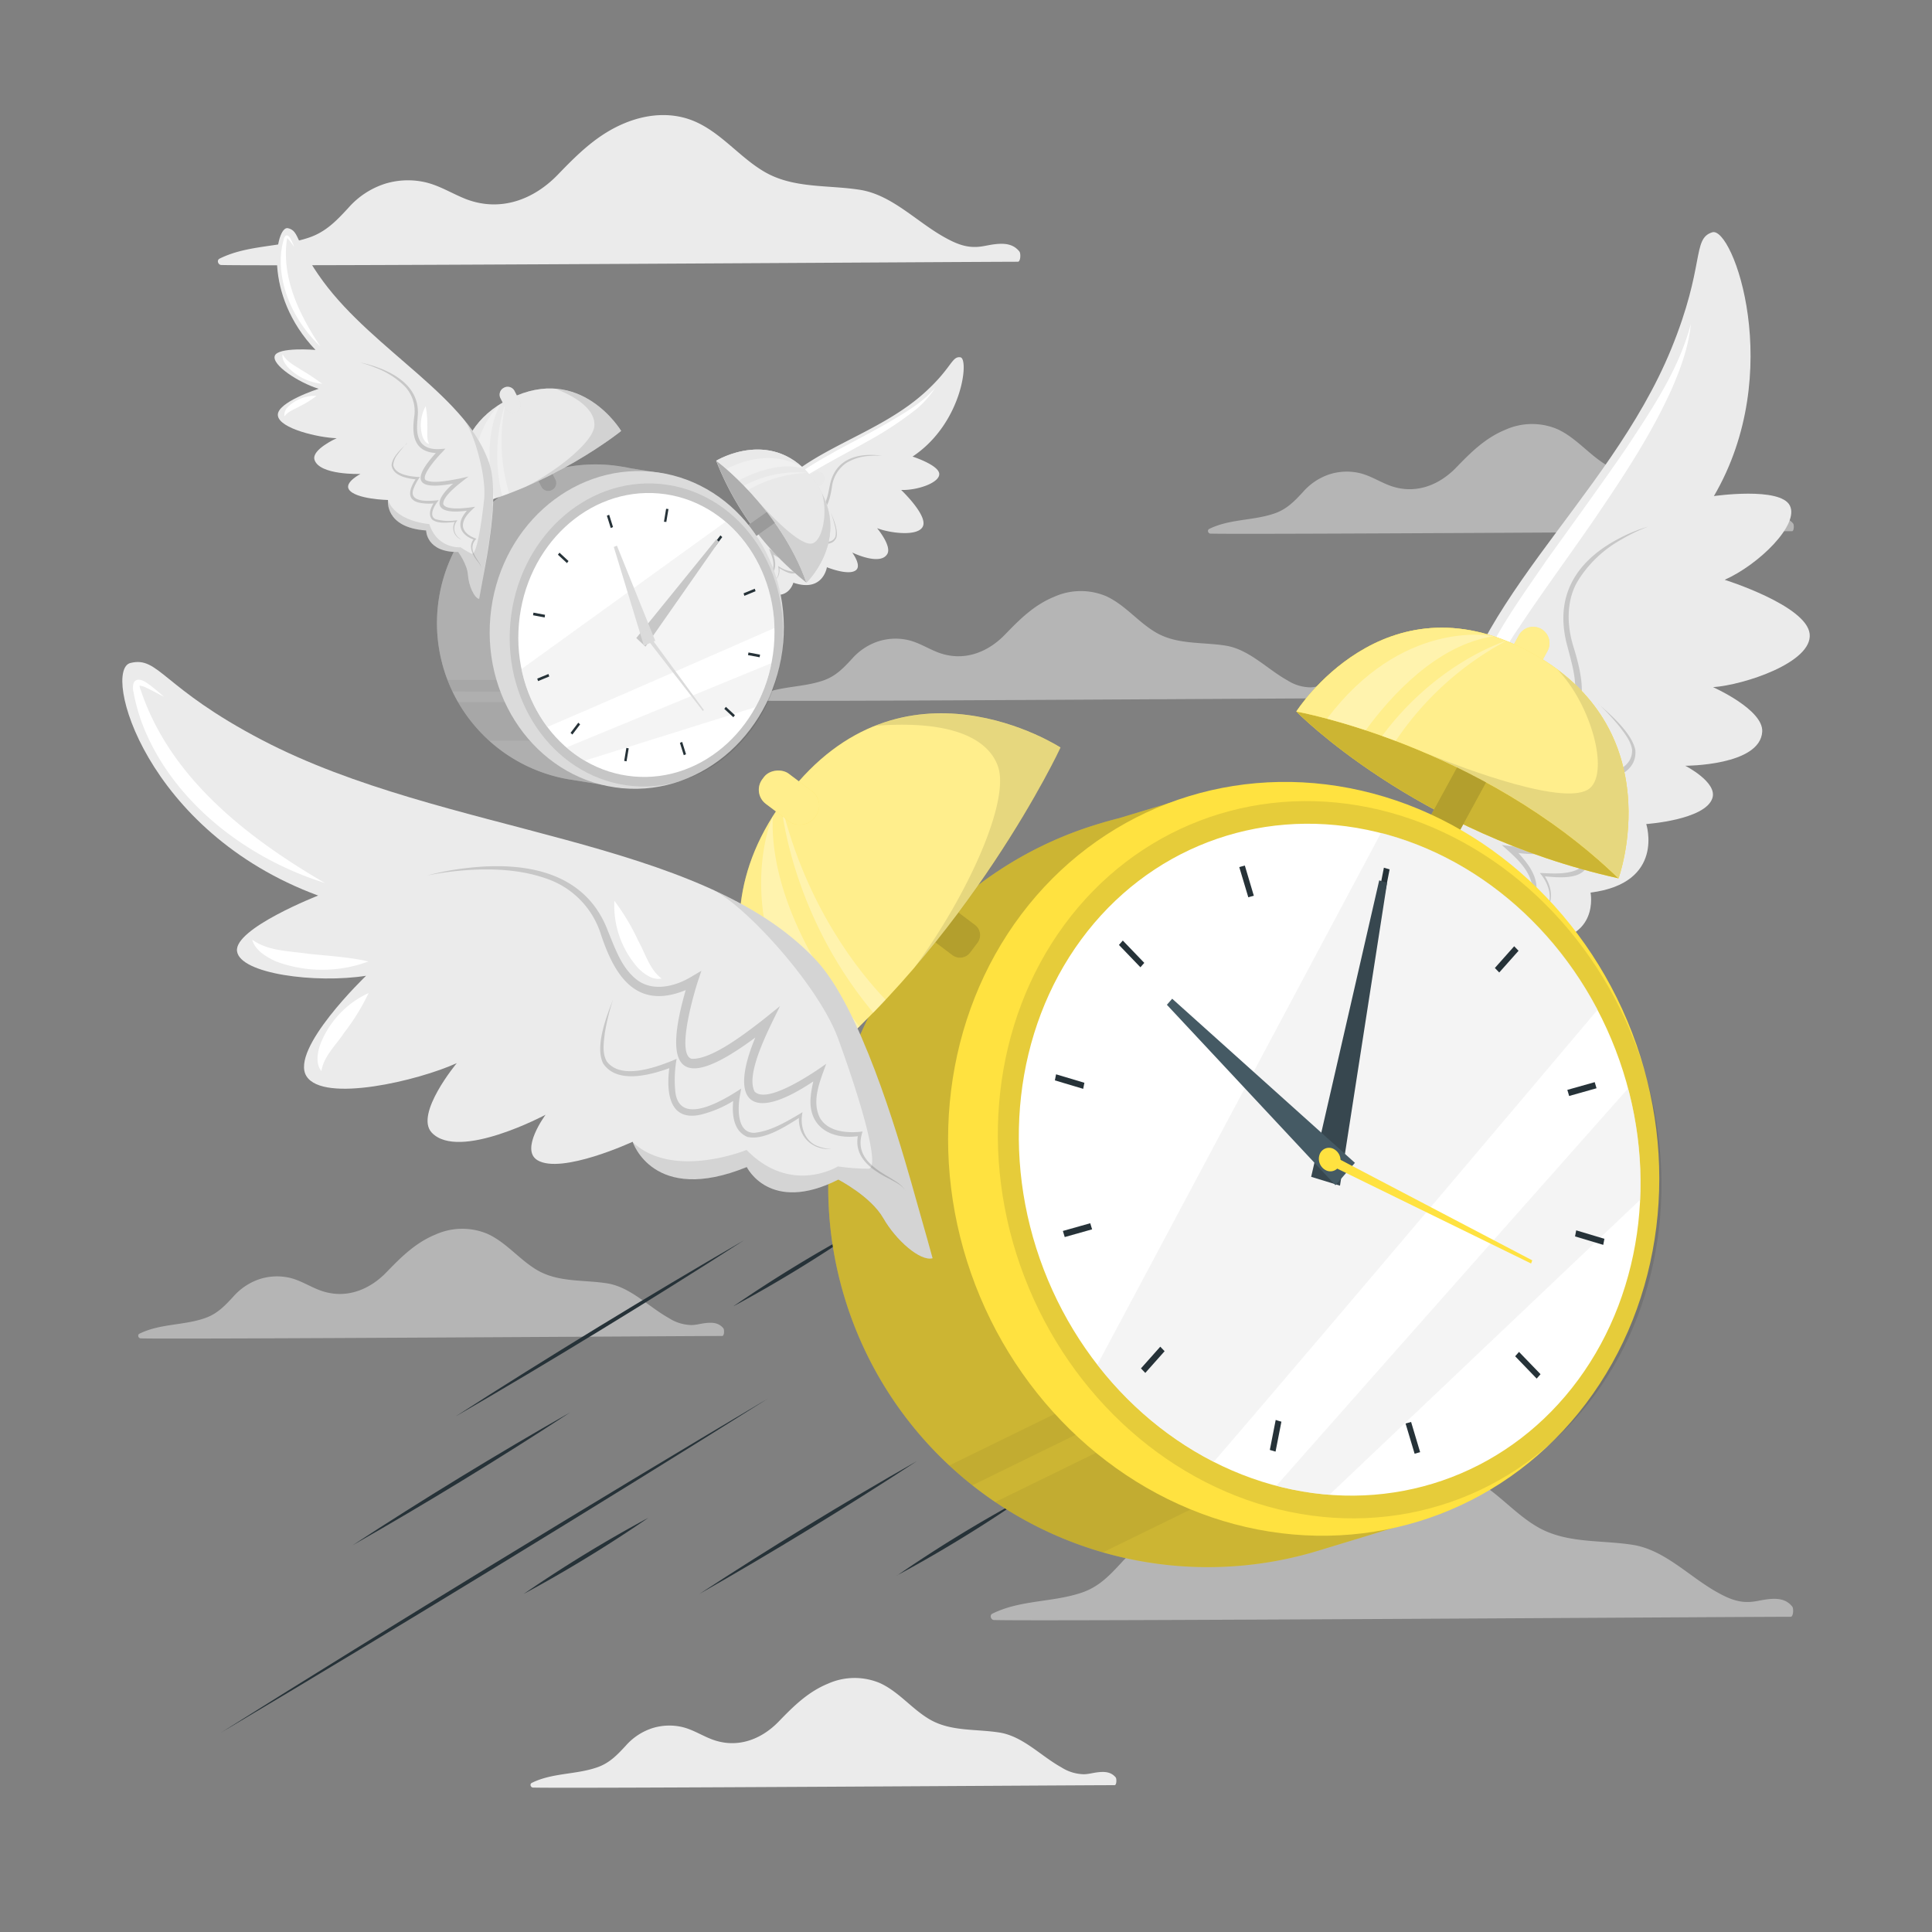 <svg xmlns="http://www.w3.org/2000/svg" viewBox="0 0 500 500"><rect x="0" y="0" width="500" height="500" fill="#808080" stroke="none"/><g id="freepik--background-complete--inject-24"><path d="M463.43,418.42c-10.92,0-194.6,1.21-206.15.84-.83,0-1.27-1.24-.45-1.65,7.28-3.6,15.54-2.88,23.1-5.43,4.45-1.5,7.18-4.41,10.27-7.74a21.19,21.19,0,0,1,9.56-6.24,20.16,20.16,0,0,1,10.4-.33c3.73.89,7,3,10.52,4.37,8.82,3.33,17.4.16,23.7-6.37,5.2-5.38,10.3-10.46,17.37-13.35,5.91-2.43,12.48-2.94,18.4-.26,6.74,3.05,11.36,9.19,17.69,12.88,7.5,4.39,16.47,3.35,24.76,4.67s14.64,8.31,21.91,12.32c2.48,1.38,5,2.53,7.92,2.46,1.63,0,3.22-.48,4.83-.68,2.5-.31,4.87-.24,6.56,1.85C464.23,416.26,464.14,418.42,463.43,418.42Z" style="fill:#ebebeb;opacity:0.5"></path><path d="M263.42,67.74c-10.91,0-194.59,1.21-206.14.84-.83,0-1.27-1.24-.45-1.65,7.28-3.6,15.53-2.88,23.1-5.43,4.45-1.5,7.18-4.41,10.26-7.74a21.25,21.25,0,0,1,9.56-6.24,20.2,20.2,0,0,1,10.41-.33c3.73.89,7,3,10.52,4.37,8.82,3.33,17.4.16,23.7-6.37,5.19-5.38,10.3-10.46,17.37-13.35,5.91-2.43,12.48-2.94,18.4-.26,6.73,3.05,11.36,9.19,17.68,12.88,7.51,4.39,16.48,3.35,24.76,4.67s14.65,8.31,21.92,12.32c2.48,1.38,5,2.53,7.92,2.46,1.62,0,3.22-.48,4.82-.68,2.51-.31,4.88-.24,6.56,1.85C264.22,65.58,264.14,67.74,263.42,67.74Z" style="fill:#ebebeb"></path><path d="M186.92,345.75c-8,0-142.08.89-150.51.62-.6,0-.93-.91-.32-1.21,5.31-2.63,11.34-2.1,16.86-4,3.25-1.1,5.24-3.22,7.49-5.66a15.59,15.59,0,0,1,7-4.55,14.74,14.74,0,0,1,7.6-.24c2.72.65,5.08,2.21,7.68,3.19,6.44,2.43,12.7.12,17.3-4.65,3.8-3.93,7.53-7.64,12.68-9.75a16.85,16.85,0,0,1,13.44-.19c4.92,2.23,8.29,6.71,12.91,9.41,5.48,3.2,12,2.44,18.08,3.41s10.69,6.06,16,9a11.19,11.19,0,0,0,5.78,1.79c1.19,0,2.35-.35,3.52-.49,1.83-.23,3.56-.18,4.79,1.35C187.5,344.18,187.44,345.75,186.92,345.75Z" style="fill:#ebebeb;opacity:0.5"></path><path d="M463.77,137.48c-8,0-142.08.89-150.5.62-.61,0-.93-.91-.33-1.21,5.31-2.63,11.34-2.1,16.86-4,3.25-1.1,5.24-3.22,7.5-5.66a15.51,15.51,0,0,1,7-4.55,14.74,14.74,0,0,1,7.6-.24c2.72.65,5.09,2.21,7.68,3.19,6.44,2.43,12.7.12,17.3-4.65,3.8-3.93,7.53-7.64,12.68-9.75a16.85,16.85,0,0,1,13.44-.19c4.92,2.23,8.29,6.71,12.91,9.41,5.48,3.2,12,2.44,18.08,3.41s10.69,6.06,16,9a11.19,11.19,0,0,0,5.78,1.79c1.19,0,2.35-.35,3.53-.49,1.82-.23,3.56-.18,4.78,1.35C464.35,135.91,464.29,137.48,463.77,137.48Z" style="fill:#ebebeb;opacity:0.5"></path><path d="M288.45,462c-8,0-142.08.89-150.5.62-.61,0-.93-.91-.33-1.21,5.31-2.63,11.34-2.1,16.86-4,3.25-1.1,5.24-3.22,7.5-5.66a15.51,15.51,0,0,1,7-4.55,14.74,14.74,0,0,1,7.6-.24c2.72.65,5.09,2.21,7.68,3.19,6.44,2.43,12.7.12,17.3-4.65,3.8-3.93,7.53-7.63,12.68-9.75a16.89,16.89,0,0,1,13.44-.19c4.92,2.23,8.29,6.71,12.91,9.41,5.48,3.2,12,2.44,18.08,3.41s10.69,6.06,16,9a11.19,11.19,0,0,0,5.78,1.79c1.19,0,2.35-.35,3.53-.49,1.82-.23,3.56-.18,4.79,1.35C289,460.38,289,462,288.45,462Z" style="fill:#ebebeb"></path><path d="M347,180.71c-8,0-142.07.89-150.5.62-.61,0-.93-.91-.33-1.21,5.31-2.63,11.34-2.1,16.86-4,3.25-1.1,5.24-3.22,7.5-5.66a15.54,15.54,0,0,1,7-4.55,14.7,14.7,0,0,1,7.59-.24c2.73.65,5.09,2.21,7.68,3.19,6.45,2.43,12.71.12,17.31-4.65,3.79-3.93,7.52-7.64,12.68-9.75a16.86,16.86,0,0,1,13.43-.19c4.92,2.23,8.3,6.71,12.92,9.41,5.47,3.2,12,2.44,18.07,3.41s10.7,6.06,16,9a11.2,11.2,0,0,0,5.79,1.79c1.18,0,2.35-.35,3.52-.49,1.82-.23,3.56-.18,4.79,1.35C347.6,179.14,347.53,180.71,347,180.71Z" style="fill:#ebebeb;opacity:0.5"></path><path d="M191.66,162.3s.29-2.62.93-8c.61-5,2.24-18.07,5.22-23.37,7.84-13.93,27.78-17.15,41.2-29.07,7.34-6.53,7.24-9.73,9.54-9.39s.52,17.11-12.38,25.69c0,0,6.91,2.23,6.91,4.54s-5.82,4.25-9.86,4.1c0,0,6.74,6.39,5.67,9.3s-8.75,1.85-11.9.59c0,0,3.84,4.58,2.65,6.66-1.83,3.21-9.09-.36-9.09-.36s2.37,3.17,1.09,4.46c-1.75,1.75-7.64-.65-7.64-.65s-1,6.63-8.68,4c0,0-1.32,5-7,2.42a12,12,0,0,0-3.14,4.45C194.37,160.06,192.66,162.49,191.66,162.3Z" style="fill:#ebebeb"></path><path d="M194.06,155.66a3.52,3.52,0,0,1,1.09-1.36c1.35-1.14,2.72-2.71,2-5l-.15.26c2.28.13,4.09-1.5,3.51-4.63a13.35,13.35,0,0,0-.67-2.33l-.37.46c6.58,4.54,7.77,1,4-6.26l-.49.65c6.74,5.25,9.64,4.81,5.88-5.7l-.49.62a5.25,5.25,0,0,0,1.65.61c3.61.71,4.71-3.22,5.28-6.92a8.8,8.8,0,0,1,3.61-6.17,12.92,12.92,0,0,1,6.16-1.91,19.25,19.25,0,0,1,3.22,0,15.93,15.93,0,0,0-3.23-.24c-4.51.06-9.18,1.8-10.35,8.09-.4,2-.71,4-1.86,5.35s-2.84,1.05-4.16.32l-.9-.5.41,1.12c.42,1.17,2.37,6.89,1.23,7.58-1.58.39-4.66-2-6.07-3.06l-1.38-1.1c.85,1.72,3.43,6.28,2.83,8.26-.8,1.32-4.13-.75-5.11-1.38L199,142c.64,1.59,1.53,3.52,1,5.32a3.07,3.07,0,0,1-3.21,1.92c.88,2.27-.38,3.71-1.7,5a3.61,3.61,0,0,0-1,1.45Z" style="fill:#c7c7c7"></path><path d="M215.07,132.84a29.3,29.3,0,0,1,1,3.23,6,6,0,0,1,.13,2.84c-.9,2-3.64,1.26-5.1.78l-.4-.15a15.92,15.92,0,0,1,.43,3.15c.12,3.8-3.73,1.57-5.19.65l.16.67c.31,1.23.63,3.74-.75,3.93a7.75,7.75,0,0,1-3.74-1.32l-.24-.14c.37,1.32.14,3-.92,3.64a2.85,2.85,0,0,1-1,.43c1.62-.16,2.56-1.81,2.2-3.83l-.17.18c1.18.7,3.15,2,4.43,1.36,1.21-.9.93-3,.62-4.44l-.33.36a7.59,7.59,0,0,0,3.16,1.26c2.74.3,2.41-3.22,1.87-5.55l-.29.37c1.66.52,4.57,1.19,5.52-1.17.51-1.81-.71-4.65-1.37-6.25Z" style="fill:#c7c7c7"></path><path d="M196.74,138.15c.79-5.43,4.13-10.16,8-13.87,3.59-3.19,7.9-5.44,12-7.78,3.9-2.1,9.49-5,13.28-7.22,4.31-2.54,8.73-5.07,12-8.91A23.63,23.63,0,0,1,237,106a91.32,91.32,0,0,1-12.72,8.34c-4.39,2.48-8.88,4.79-13.21,7.35A35.2,35.2,0,0,0,205,125.9a27.05,27.05,0,0,0-8.24,12.25Z" style="fill:#fff"></path><path d="M208.72,150.77s12.43-12,2-26.36-25.38-5.17-25.38-5.17A75,75,0,0,0,208.72,150.77Z" style="fill:#dbdbdb"></path><path d="M208.71,150.77a75.07,75.07,0,0,1-23.33-31.53S201.61,131.14,208.71,150.77Z" style="fill:#dbdbdb"></path><path d="M208.13,126.36h0a1.76,1.76,0,0,0,2.46.41l2-1.45a1.77,1.77,0,0,0,.42-2.47h0a1.77,1.77,0,0,0-2.47-.41l-2.05,1.45A1.77,1.77,0,0,0,208.13,126.36Z" style="fill:#dbdbdb"></path><path d="M208.13,126.36h0a1.76,1.76,0,0,0,2.46.41l2-1.45a1.77,1.77,0,0,0,.42-2.47h0a1.77,1.77,0,0,0-2.47-.41l-2.05,1.45A1.77,1.77,0,0,0,208.13,126.36Z" style="fill:#fff;opacity:0.4"></path><path d="M208.71,150.77a75.07,75.07,0,0,1-23.33-31.53S201.61,131.14,208.71,150.77Z" style="opacity:0.2"></path><path d="M192.93,138.56h0a1.76,1.76,0,0,0,2.46.41l7.08-5-2.05-2.89-7.07,5A1.77,1.77,0,0,0,192.93,138.56Z" style="fill:#dbdbdb"></path><path d="M192.93,138.56h0a1.76,1.76,0,0,0,2.46.41l7.08-5-2.05-2.89-7.07,5A1.77,1.77,0,0,0,192.93,138.56Z" style="opacity:0.3"></path><path d="M208.71,150.77c-7.1-19.63-23.33-31.53-23.33-31.53s15-9.19,25.38,5.17S208.71,150.77,208.71,150.77Z" style="fill:#dbdbdb"></path><path d="M208.71,150.77c-7.1-19.63-23.33-31.53-23.33-31.53s15-9.19,25.38,5.17S208.71,150.77,208.71,150.77Z" style="fill:#fff;opacity:0.4"></path><g style="opacity:0.3"><path d="M208.12,121.33c-5.92-1.88-12.87.9-16.9,3-1.21-1.18-2.3-2.17-3.19-3,12-6.06,19.68-.39,20.07-.1Z" style="fill:#fff"></path><path d="M209.12,122.37a33.33,33.33,0,0,0-15.5,4.45c-.36-.39-.72-.76-1.07-1.12A29,29,0,0,1,209.12,122.37Z" style="fill:#fff"></path></g><path d="M208.72,150.77A69.93,69.93,0,0,0,196,129.5c3,3.42,11.11,12,14.21,11.14,2.66-.71,4.09-8,2.49-13C219.35,140.5,208.72,150.77,208.72,150.77Z" style="opacity:0.1"></path><path d="M113.62,154.68a41,41,0,0,0,34.19,47.11L161.56,204l10.36-81.42L163,121.15q-1-.23-2.1-.39A41,41,0,0,0,113.62,154.68Z" style="fill:#dbdbdb"></path><path d="M113.62,154.68a41,41,0,0,0,34.19,47.11L161.56,204l10.36-81.42L163,121.15q-1-.23-2.1-.39A41,41,0,0,0,113.62,154.68Z" style="opacity:0.2"></path><g style="opacity:0.05"><path d="M163.13,191.7l-36.53,0h0a41,41,0,0,1-8.08-10l45.88,0Z"></path><path d="M164.74,179l-47.64-.05c-.48-1-.91-2-1.31-3l49.34.05Z"></path></g><ellipse cx="164.79" cy="163.03" rx="41.14" ry="38.04" transform="translate(-12.24 312.67) rotate(-84.9)" style="fill:#dbdbdb"></ellipse><ellipse cx="167.29" cy="164.33" rx="39.25" ry="35.35" transform="translate(-11.26 316.35) rotate(-84.9)" style="opacity:0.1"></ellipse><ellipse cx="167.29" cy="164.33" rx="36.77" ry="33.12" transform="translate(-11.26 316.35) rotate(-84.9)" style="fill:#fff"></ellipse><path d="M200.43,162.53c-16.51,7.25-43.64,19.15-58.78,25.61a37.66,37.66,0,0,1-6.68-15l52.85-38.13A37.43,37.43,0,0,1,200.43,162.53Z" style="fill:#ebebeb;opacity:0.5"></path><path d="M199.65,171.62A39.67,39.67,0,0,1,195.53,183l-44.22,13.86a32.16,32.16,0,0,1-4.72-3.41C160.18,187.83,185,177.63,199.65,171.62Z" style="fill:#ebebeb;opacity:0.5"></path><path d="M173,131.74l-.56,3.36-.3-.06-.31,0,.56-3.37Z" style="fill:#263238"></path><path d="M158.65,136.4l-.59.25-1-3.19.59-.24Z" style="fill:#263238"></path><path d="M147.13,145.2c-.14.17-.27.35-.4.53l-2.34-2.17.4-.53Z" style="fill:#263238"></path><path d="M141,159.45c0,.12,0,.23-.05.34l-3-.56.11-.68,3,.56Z" style="fill:#263238"></path><path d="M142.15,175.07l-2.9,1.2-.21-.65,2.9-1.19C142,174.64,142.07,174.86,142.15,175.07Z" style="fill:#263238"></path><path d="M150.13,187.47l-2,2.63-.47-.44,2-2.63C149.81,187.19,150,187.33,150.13,187.47Z" style="fill:#263238"></path><path d="M162.71,193.67l-.56,3.36-.61-.11.56-3.37.3.06Z" style="fill:#263238"></path><path d="M177.54,195.2l-.58.24-1-3.19.59-.24Z" style="fill:#263238"></path><path d="M190.19,185.09l-.4.53-2.34-2.16.41-.53Z" style="fill:#263238"></path><path d="M196.7,169.42l-.11.68-3-.56c0-.11,0-.23.06-.34l.06-.34Z" style="fill:#263238"></path><path d="M195.54,153l-2.9,1.2c-.06-.22-.13-.43-.2-.65l2.89-1.19Z" style="fill:#263238"></path><path d="M186.92,139l-2,2.63-.48-.44,2-2.63Z" style="fill:#263238"></path><polygon points="186.03 140.19 167.05 167.35 164.67 165.12 185.38 139.58 186.03 140.19" style="fill:#c7c7c7"></polygon><polygon points="159.66 141.22 169.58 165.84 166.63 167.09 158.85 141.55 159.66 141.22" style="fill:#dbdbdb"></polygon><path d="M168.35,164.52a1.11,1.11,0,0,1-1.25,1,1.16,1.16,0,0,1-.86-1.37,1.11,1.11,0,0,1,1.25-1A1.17,1.17,0,0,1,168.35,164.52Z" style="fill:#c7c7c7"></path><path d="M168.18,163.49a1.39,1.39,0,0,1-.15,1.81,1.08,1.08,0,0,1-1.63-.14,1.38,1.38,0,0,1,.16-1.81A1.07,1.07,0,0,1,168.18,163.49Z" style="fill:#dbdbdb"></path><polygon points="167.67 163.97 182.16 183.75 181.9 184 166.91 164.68 167.67 163.97" style="fill:#dbdbdb"></polygon><path d="M142.83,126.83h0a2,2,0,0,1-2.75-.89l-2.8-5.51,3.65-1.85,2.8,5.5A2,2,0,0,1,142.83,126.83Z" style="fill:#dbdbdb"></path><path d="M142.83,126.83h0a2,2,0,0,1-2.75-.89l-2.8-5.51,3.65-1.85,2.8,5.5A2,2,0,0,1,142.83,126.83Z" style="opacity:0.3"></path><path d="M119.88,131.29s-6.29-19,12.08-28.12,28.8,8.36,28.8,8.36S142.64,126.16,119.88,131.29Z" style="fill:#dbdbdb"></path><path d="M119.88,131.29s-6.29-19,12.08-28.12,28.8,8.36,28.8,8.36S142.64,126.16,119.88,131.29Z" style="fill:#fff;opacity:0.4"></path><g style="opacity:0.3"><path d="M128,129c-1.47.49-3,.95-4.52,1.36-3.68-17.55,5.74-25.58,6.09-25.88h0C125.07,112.79,126.91,124.22,128,129Z" style="fill:#fff"></path><path d="M131.78,127.68l-1.81.67-.09-.35A44,44,0,0,1,131,103.69,46.81,46.81,0,0,0,131.78,127.68Z" style="fill:#fff"></path></g><path d="M160.76,111.53A116.82,116.82,0,0,1,136.08,126c8.83-4.62,17.21-11.65,17.71-15.54.26-1.91-.38-6-9.94-9.82C154.76,101.47,160.76,111.53,160.76,111.53Z" style="opacity:0.1"></path><path d="M133.61,106.59h0a2,2,0,0,1-2.75-.9l-1.32-2.6a2,2,0,0,1,.9-2.75h0a2,2,0,0,1,2.75.9l1.32,2.6A2,2,0,0,1,133.61,106.59Z" style="fill:#dbdbdb"></path><path d="M133.61,106.59h0a2,2,0,0,1-2.75-.9l-1.32-2.6a2,2,0,0,1,.9-2.75h0a2,2,0,0,1,2.75.9l1.32,2.6A2,2,0,0,1,133.61,106.59Z" style="fill:#fff;opacity:0.4"></path><path d="M124,155s.54-2.79,1.56-8.48c1-5.38,3.35-19.29,1.33-26C121.59,103,96.87,90.83,83.61,72.8c-7.26-9.88-6-13.08-9.11-13.75s-6.61,17.1,7.15,31.51c0,0-9.73-.81-10.54,1.53s6.08,6.89,11.36,8.53c0,0-10.94,3.48-10.56,6.91s10.7,5.76,15.22,5.88c0,0-6.56,2.93-5.74,5.57,1.25,4.06,11.9,3.68,11.9,3.68s-4.17,2.14-3,4c1.65,2.56,10.12,2.74,10.12,2.74s-1,7.14,9.87,7.89c0,0,0,5.68,8.29,5.57,0,0,2.36,3.17,2.53,5.91S122.68,154.75,124,155Z" style="fill:#ebebeb"></path><path d="M124.62,147.16a4.4,4.4,0,0,0-1-1.86c-1.36-1.75-2.58-4-.89-5.94l.1.34c-3-.89-4.78-3.34-2.94-6.25a11.22,11.22,0,0,1,1.67-2.07l.33.63c-10.1,1.68-10.43-2.41-3.06-8.13l.41.88c-10.55,2.32-14.16.58-5.64-8.39l.41.85a8.78,8.78,0,0,1-2.35-.11c-4.92-.89-5-5.36-4.45-9.36a9.27,9.27,0,0,0-2.54-7.85,21.21,21.21,0,0,0-7.31-4.67,33.66,33.66,0,0,0-4.18-1.41A29.9,29.9,0,0,1,97.49,95c5.83,2.07,11.27,5.91,10.61,12.8-.16,2.16-.45,4.32.56,6.24s3.32,2.33,5.29,2.17l1.33-.1-.92,1c-1,1-5.45,5.92-4.22,7.11,1.91,1.11,6.73,0,8.92-.39l2.18-.5c-1.71,1.37-6.63,4.83-6.53,7.1.58,1.7,5.6,1.08,7.1.88l1.17-.17c-1.38,1.33-3.2,2.87-3.18,4.93.1,1.77,2,2.85,3.49,3.36-1.91,1.92-.79,3.93.48,5.83a4.3,4.3,0,0,1,.85,1.93Z" style="fill:#c7c7c7"></path><path d="M105.3,114.72a25.48,25.48,0,0,0-2.37,2.84,5,5,0,0,0-1.15,2.82c.46,2.45,4.28,2.9,6.34,3.06l.56,0a13,13,0,0,0-1.64,3c-1.48,3.8,4.28,3.25,6.5,3l-.45.6c-.82,1.11-2.11,3.51-.38,4.32a12.76,12.76,0,0,0,5.3.32l.36,0a3.09,3.09,0,0,0-.07,4.1,4.71,4.71,0,0,0,1.12.86,3.19,3.19,0,0,1-1.52-4.86l.15.26c-1.76.19-4.76.62-6.21-.59-1.25-1.44-.16-3.45.74-4.77l.3.52a12.54,12.54,0,0,1-4.53-.14c-3.66-.91-2-4.32-.5-6.45l.24.5c-2.32-.2-6.33-.82-6.74-3.64,0-2.05,2.53-4.38,4-5.71Z" style="fill:#c7c7c7"></path><path d="M124,155c-1.36-.25-2.73-3.47-2.9-6.21s-2.53-5.91-2.53-5.91c-8.32.11-8.29-5.57-8.29-5.57-10.92-.75-9.87-7.89-9.87-7.89,2.09,5.63,10.69,6.21,10.69,6.21,2.15,6.54,8.09,6,8.09,6a25.72,25.72,0,0,0,2.84,1.67c1.27.6,2.58-7.64,3.26-14.05.64-6.06-2.6-17.12-5-20.29l0,0a34.5,34.5,0,0,1,6.54,11.62c2,6.69-.36,20.6-1.33,26C124.58,152.22,124,155,124,155Z" style="opacity:0.1"></path><path d="M82.9,89.65c-6.22-5.9-10.66-14.56-10.21-23.29A19.62,19.62,0,0,1,73.42,62a1.89,1.89,0,0,1,.42-.91c.61-.52,1.17.33,1.41.81a19.3,19.3,0,0,1,.9,2c-.43-.57-.84-1.17-1.28-1.71-.15-.18-.45-.54-.63-.58,0,0,.1,0,.09,0a2.39,2.39,0,0,0-.11.59c-1.33,9.91,3.32,19.37,8.68,27.44Z" style="fill:#fff"></path><path d="M73.15,91.7c1,1.89,3.06,2.86,4.76,4a53.46,53.46,0,0,1,5.47,3.63,14.24,14.24,0,0,1-9-4.43c-.71-.89-1.49-2.05-1.24-3.23Z" style="fill:#fff"></path><path d="M81.91,102.44a24.14,24.14,0,0,1-4.3,2.69c-1.38.82-3,1.27-4,2.62a2.94,2.94,0,0,1,1-2.53,10.11,10.11,0,0,1,7.25-2.78Z" style="fill:#fff"></path><path d="M110.17,105.17a24,24,0,0,1,.41,5c.09,1.6-.27,3.28.48,4.74-.93-.21-1.47-1.25-1.76-2.08a10.11,10.11,0,0,1,.87-7.71Z" style="fill:#fff"></path></g><g id="freepik--Lines--inject-24"><path d="M117.84,366.61c23.64-15.22,50.32-31.49,74.66-45.6-23.67,15.22-50.32,31.51-74.66,45.6Z" style="fill:#263238"></path><path d="M57.14,448.43c45-28.26,95.92-59.35,141.63-86.5-45,28.27-95.93,59.35-141.63,86.5Z" style="fill:#263238"></path><path d="M181,412.51c18.37-12,37.21-23.51,56.28-34.37-18.37,12-37.21,23.51-56.28,34.37Z" style="fill:#263238"></path><path d="M91.27,399.9c18.37-12,37.21-23.51,56.28-34.37-18.37,12-37.21,23.51-56.28,34.37Z" style="fill:#263238"></path><path d="M135.53,412.51a347.6,347.6,0,0,1,32.29-19.72,353.32,353.32,0,0,1-32.29,19.72Z" style="fill:#263238"></path><path d="M232.13,407.76A352,352,0,0,1,264.42,388a350.25,350.25,0,0,1-32.29,19.72Z" style="fill:#263238"></path><path d="M189.78,338.07a353.48,353.48,0,0,1,32.3-19.72,349.08,349.08,0,0,1-32.3,19.72Z" style="fill:#263238"></path></g><g id="freepik--Clock--inject-24"><path d="M394.38,270.07s-2.15-5.95-6.4-18.09c-4-11.48-14.23-41.2-13.4-55.73,2.17-38.19,41.63-66.13,57.91-105.89,8.92-21.77,5.32-28.55,10.63-30.24s19.15,36.23.44,68.26c0,0,17.2-2.48,19.66,2.48s-8.05,15.27-16.88,19.19c0,0,21.21,6.65,22,14s-16.85,13.19-25,13.79c0,0,13.08,5.8,12.72,11.53-.54,8.82-19.91,8.81-19.91,8.81s8.43,4.29,7,8.42c-1.9,5.62-17.1,6.66-17.1,6.66S431,228.55,411.63,231c0,0,2.46,12.2-12.59,12.61,0,0-2.92,7-2.06,12.88S396.72,269.41,394.38,270.07Z" style="fill:#ebebeb"></path><path d="M392.52,253.26a8.45,8.45,0,0,1,.93-4.07c1.7-3.87,3-8.68-.92-12.82l0,.71c5-2.13,7.21-7.54,2.66-13.64a30,30,0,0,0-3.89-4.32l-.32,1.39c18.93,2.83,17.79-6,2.07-17.71l-.37,1.91c20,4.19,25.8.18,6.63-18.44l-.39,1.86a12.86,12.86,0,0,0,4.19-.43c8.51-2.28,6.73-11.9,4.06-20.45-1.89-6.16-1.6-12.44,1.26-17.05a30.72,30.72,0,0,1,11.22-10.59,44.3,44.3,0,0,1,6.94-3.34,39.16,39.16,0,0,0-7.18,2.88c-9.63,4.89-17.84,13.55-13.72,28.3,1.2,4.63,2.63,9.26,1.64,13.46-1.05,4-5,5.25-8.62,5.07l-2.45-.13,2,2c2.14,2,12.35,12.3,10.64,15-3,2.51-12.13.62-16.26-.18l-4.14-.89c3.66,2.8,14,9.87,14.79,14.76-.34,3.68-9.66,2.73-12.44,2.42l-2.19-.28c3.05,2.75,7,5.93,7.83,10.35.57,3.81-2.32,6.28-4.88,7.5,4.27,4,3.1,8.38,1.61,12.55a9,9,0,0,0-.71,4.22Z" style="fill:#c7c7c7"></path><path d="M413.64,182.09a68.35,68.35,0,0,1,5.47,5.92c1.34,1.79,2.94,3.73,3.27,6,.2,5.3-6.5,6.56-10.14,7.05l-1,.1a36.22,36.22,0,0,1,4.23,6.31c4.27,8.05-6.35,7.3-10.46,6.88l1.06,1.26c1.95,2.32,5.29,7.38,2.52,9.25-2.68,1.43-6.26,1.24-9.43,1.09l-.66,0c2.17,2.43,3.45,6.27,1.85,8.79a6.9,6.9,0,0,1-1.64,2c3.31-2.06,3.59-6.57.68-10.56l-.17.57c3.27.27,8.85,1,11-1.74,1.64-3.19-1.16-7.42-3.35-10.19l-.33,1.13a18.38,18.38,0,0,0,8.12-.64c6.21-2.23,1.77-9.44-1.83-13.9l-.23,1.1c4.11-.62,11.08-2.25,10.63-8.33-.82-4.42-6.43-9.24-9.54-12Z" style="fill:#c7c7c7"></path><path d="M379.85,212.8c-4-12.49-1.84-26.19,2.64-38.28,4.35-10.63,11.25-20,17.68-29.41,6.17-8.61,15.08-20.85,20.95-29.49,6.58-10,13.41-20.11,16.48-31.83-.59,6-2.74,11.89-5.21,17.44-5.06,11.08-11.75,21.3-18.55,31.34s-14,19.65-20.64,29.69a85.58,85.58,0,0,0-8.56,15.54c-4.43,11-6.88,23.19-4.79,35Z" style="fill:#fff"></path><path d="M418.88,227.31s14.07-38.9-23.39-58.81-60,15.64-60,15.64S366.29,215.64,418.88,227.31Z" style="fill:#FFE240"></path><path d="M418.87,227.31c-52.58-11.67-83.37-43.17-83.37-43.17S382.92,192.62,418.87,227.31Z" style="fill:#FFE240"></path><path d="M391.89,175.46h0a4.22,4.22,0,0,0,5.74-1.7l2.87-5.29a4.24,4.24,0,0,0-1.7-5.74h0a4.24,4.24,0,0,0-5.74,1.7l-2.87,5.29A4.24,4.24,0,0,0,391.89,175.46Z" style="fill:#FFE240"></path><path d="M391.89,175.46h0a4.22,4.22,0,0,0,5.74-1.7l2.87-5.29a4.24,4.24,0,0,0-1.7-5.74h0a4.24,4.24,0,0,0-5.74,1.7l-2.87,5.29A4.24,4.24,0,0,0,391.89,175.46Z" style="fill:#fff;opacity:0.4"></path><path d="M418.87,227.31c-52.58-11.67-83.37-43.17-83.37-43.17S382.92,192.62,418.87,227.31Z" style="opacity:0.2"></path><path d="M377.12,194.21H379a3.31,3.31,0,0,1,3.31,3.31v21.69a0,0,0,0,1,0,0h-8.47a0,0,0,0,1,0,0V197.52A3.31,3.31,0,0,1,377.12,194.21Z" transform="matrix(-0.88, -0.48, 0.48, -0.88, 611.72, 568.7)" style="fill:#FFE240"></path><path d="M377.12,194.21H379a3.31,3.31,0,0,1,3.31,3.31v21.69a0,0,0,0,1,0,0h-8.47a0,0,0,0,1,0,0V197.52A3.31,3.31,0,0,1,377.12,194.21Z" transform="matrix(-0.88, -0.48, 0.48, -0.88, 611.72, 568.7)" style="opacity:0.3"></path><path d="M418.87,227.31c-35.95-34.69-83.37-43.17-83.37-43.17s22.54-35.56,60-15.64S418.87,227.31,418.87,227.31Z" style="fill:#FFE240"></path><path d="M418.87,227.31c-35.95-34.69-83.37-43.17-83.37-43.17s22.54-35.56,60-15.64S418.87,227.31,418.87,227.31Z" style="fill:#fff;opacity:0.4"></path><g style="opacity:0.3"><path d="M386.57,164.66c-14.7,2.19-26.69,15.5-33.13,24.33-3.84-1.27-7.21-2.25-10-3,19.39-25.67,41.9-21.58,43-21.36Z" style="fill:#fff"></path><path d="M389.83,165.85a79.74,79.74,0,0,0-28.63,25.9c-1.19-.46-2.36-.88-3.5-1.29C371.92,171.27,389.83,165.85,389.83,165.85Z" style="fill:#fff"></path></g><path d="M418.87,227.3c-16-15.44-34.32-25.71-49.67-32.33,10.15,4.13,36.49,14,42.27,9,5-4.33.34-21.56-8.37-30.65C430.92,194,418.87,227.3,418.87,227.3Z" style="opacity:0.1"></path><path d="M218.61,335.91a98.21,98.21,0,0,0,123.12,65.24l31.9-9.7-63.52-185.9-20.63,6.23q-2.46.61-4.94,1.37A98.22,98.22,0,0,0,218.61,335.91Z" style="fill:#FFE240"></path><path d="M218.61,335.91a98.21,98.21,0,0,0,123.12,65.24l31.9-9.7-63.52-185.9-20.63,6.23q-2.46.61-4.94,1.37A98.22,98.22,0,0,0,218.61,335.91Z" style="opacity:0.2"></path><g style="opacity:0.05"><path d="M364,363.33l-78.54,38.41h0a98.11,98.11,0,0,1-27.91-13l98.65-48.25Z"></path><path d="M354.1,334.29,251.64,384.4q-3.09-2.43-6-5.12l106.1-51.89Z"></path></g><ellipse cx="337.38" cy="299.94" rx="91.04" ry="98.47" transform="translate(-85.12 140.94) rotate(-21.02)" style="fill:#FFE240"></ellipse><ellipse cx="344.13" cy="300.1" rx="84.62" ry="93.96" transform="translate(-84.73 143.37) rotate(-21.01)" style="opacity:0.1"></ellipse><ellipse cx="344.13" cy="300.1" rx="79.27" ry="88.02" transform="translate(-84.73 143.36) rotate(-21.01)" style="fill:#fff"></ellipse><path d="M413.46,261.32c-27.85,33-73.63,87.13-99.34,117A90.17,90.17,0,0,1,284,353.18l73.41-137.64C380.5,221.47,401.26,238,413.46,261.32Z" style="fill:#ebebeb;opacity:0.5"></path><path d="M421.36,281.68a94.83,94.83,0,0,1,3.13,28.8l-80.44,76.37a76.24,76.24,0,0,1-13.73-2.34C353.62,358.11,396.24,310,421.36,281.68Z" style="fill:#ebebeb;opacity:0.5"></path><path d="M322.16,224l2.33,7.82-.72.19-.71.21-2.34-7.82Z" style="fill:#263238"></path><path d="M296.14,249.19c-.34.37-.68.75-1,1.14l-5.56-5.78,1-1.14Z" style="fill:#263238"></path><path d="M280.64,280.22c-.11.52-.21,1-.31,1.57L273,279.6l.31-1.57Z" style="fill:#263238"></path><path d="M282.39,317.36c.08.27.16.53.25.79l-7.09,2-.48-1.58,7.09-2C282.24,316.83,282.32,317.1,282.39,317.36Z" style="fill:#263238"></path><path d="M301.4,349.69l-5,5.62-1.12-1.17,5-5.62Z" style="fill:#263238"></path><path d="M331.63,367.93l-1.52,7.75-1.48-.44,1.52-7.76C330.64,367.65,331.13,367.79,331.63,367.93Z" style="fill:#263238"></path><path d="M365.19,368l2.34,7.82-1.43.4-2.34-7.82.72-.2Z" style="fill:#263238"></path><path d="M398.69,355.64l-1,1.14L392.12,351c.34-.37.68-.75,1-1.13Z" style="fill:#263238"></path><path d="M415.22,320.6l-.3,1.57-7.3-2.19c.11-.52.21-1,.3-1.57Z" style="fill:#263238"></path><path d="M412.71,280.06l.47,1.58-7.09,2c-.08-.27-.15-.53-.23-.79l-.24-.79Z" style="fill:#263238"></path><path d="M393,246.06l-5,5.62c-.37-.4-.74-.78-1.13-1.17l5-5.62Z" style="fill:#263238"></path><path d="M359.63,225l-1.52,7.77c-.5-.17-1-.31-1.48-.45l1.52-7.76Z" style="fill:#263238"></path><polygon points="358.97 228.47 346.79 306.85 339.33 304.56 356.94 227.84 358.97 228.47" style="fill:#37474f"></polygon><polygon points="303.36 258.47 350.65 300.94 345.61 306.74 301.99 260.04 303.36 258.47" style="fill:#455a64"></polygon><path d="M346.6,299.41a2.67,2.67,0,0,1-1.66,3.42,2.78,2.78,0,0,1-3.29-2,2.66,2.66,0,0,1,1.66-3.42A2.78,2.78,0,0,1,346.6,299.41Z" style="fill:#c7c7c7"></path><path d="M345.17,297.36a3.32,3.32,0,0,1,1.56,4.06,2.57,2.57,0,0,1-3.65,1.41,3.32,3.32,0,0,1-1.56-4.06A2.57,2.57,0,0,1,345.17,297.36Z" style="fill:#FFE240"></path><polygon points="344.57 298.93 396.55 326.18 396.24 326.99 343.68 301.27 344.57 298.93" style="fill:#FFE240"></polygon><path d="M239.29,229.54h9.8a0,0,0,0,1,0,0V245.9a3.31,3.31,0,0,1-3.31,3.31H242.6a3.31,3.31,0,0,1-3.31-3.31V229.54A0,0,0,0,1,239.29,229.54Z" transform="translate(-93.92 290.49) rotate(-53.03)" style="fill:#FFE240"></path><path d="M239.29,229.54h9.8a0,0,0,0,1,0,0V245.9a3.31,3.31,0,0,1-3.31,3.31H242.6a3.31,3.31,0,0,1-3.31-3.31V229.54A0,0,0,0,1,239.29,229.54Z" transform="translate(-93.92 290.49) rotate(-53.03)" style="opacity:0.3"></path><path d="M207.42,279s-33.53-34.19-3.66-73.16,70.69-12.38,70.69-12.38S250.93,244,207.42,279Z" style="fill:#FFE240"></path><path d="M207.42,279s-33.53-34.19-3.66-73.16,70.69-12.38,70.69-12.38S250.93,244,207.42,279Z" style="fill:#fff;opacity:0.4"></path><g style="opacity:0.3"><path d="M222.45,265.65c-2.66,2.6-5.42,5.18-8.28,7.69-26.41-33.86-14.63-61-14.18-62a0,0,0,0,1,0,0C199.09,233.81,215.07,256.44,222.45,265.65Z" style="fill:#fff"></path><path d="M229.2,258.74c-1,1.12-2.11,2.23-3.2,3.36-.18-.22-.36-.45-.55-.67-21.21-25.84-23.27-53.4-23.27-53.4C208.63,234.72,222.46,251.72,229.2,258.74Z" style="fill:#fff"></path></g><path d="M274.46,193.51a278.83,278.83,0,0,1-37.86,57c14.11-19.22,24.72-43.16,21.71-52.06-1.47-4.37-7.14-12.49-31.73-10.62C251,178.2,274.46,193.51,274.46,193.51Z" style="opacity:0.1"></path><rect x="199.3" y="198.05" width="9.8" height="16.77" rx="4.57" transform="translate(-83.54 245.42) rotate(-53.03)" style="fill:#FFE240"></rect><rect x="199.3" y="198.05" width="9.8" height="16.77" rx="4.57" transform="translate(-83.54 245.42) rotate(-53.03)" style="fill:#fff;opacity:0.4"></rect><path d="M241.35,325.63s-1.79-6.56-5.59-19.85c-3.6-12.58-13.11-45-24.52-57.25-30-32.19-95.9-32.2-143.4-57-26-13.58-26.71-21.77-34.09-19.95s3.83,43.7,48.59,60.19c0,0-21.76,8.52-21,14.39s20.32,8.42,33.4,6.37c0,0-19.84,19-15.42,26s29.06,1.11,38.9-3.4c0,0-11,13.22-6.48,18,7,7.4,29.46-4.64,29.46-4.64s-6.69,9-2.11,11.77c6.24,3.75,24.63-4.77,24.63-4.77s5.27,16.44,29.54,6.55c0,0,5.91,12.24,23.69,3.25,0,0,8.41,4.32,11.65,10S238.15,326.51,241.35,325.63Z" style="fill:#ebebeb"></path><path d="M234.32,308.16c-.89-1.47-2.57-2.17-4-3-4.75-2.34-9.7-5.77-8.16-11.83l.57.61c-7.39,1.26-13.8-2.14-12.9-10.33a27.45,27.45,0,0,1,1.4-6.21l1.38,1c-19.94,14.24-25,5.78-15.14-14.26l1.81,1.44c-20.23,16.11-29.83,16.18-21-12.07l1.79,1.39a21.39,21.39,0,0,1-5.17,2.23c-11.52,3.27-16.38-6.27-19.43-15.44a22.24,22.24,0,0,0-13.72-14.19c-6.55-2.38-13.72-2.78-20.65-2.33a82.05,82.05,0,0,0-10.46,1.38,69.38,69.38,0,0,1,10.41-1.93c14.7-1.68,30.45.82,36.28,16.32,2,4.82,3.6,9.77,7.78,12.84,4.1,2.86,9.6,1.5,13.66-.91l2.75-1.63-1,3c-1,3.13-5.48,18.47-1.58,19.76,5.26.36,14.52-7,18.76-10.26l4.16-3.36c-2.23,4.73-9.15,17.36-6.55,22.14,3,3,13.17-3.6,16.17-5.59l2.34-1.61c-1.55,4.31-3.85,9.56-1.64,13.95,2.08,3.69,7.22,4.07,11.06,3.56-2.1,6.13,2.43,9.28,7.16,12,1.4.91,3,1.73,3.86,3.25Z" style="fill:#c7c7c7"></path><path d="M158.61,258.8a59.87,59.87,0,0,0-2.09,8.6c-.27,2.4-.73,5.1.5,7.27,3.57,4.77,12.26,1.72,16.84-.11l1.25-.54a30.73,30.73,0,0,0-.37,8.17c.82,9.72,12.61,2.47,17.08-.46l-.32,1.77c-.6,3.24-.83,9.76,3.73,9.67,4.14-.4,8.15-2.79,11.73-4.89l.74-.45c-.78,3.49.5,7.65,4.17,8.88a11.28,11.28,0,0,0,3.31.68c-5.32.26-8.89-3.54-8.39-8.84l.61.39c-3.6,2.27-9.59,6.34-14,5.28-4.21-1.78-4-7.24-3.45-11l1.2.79a29.46,29.46,0,0,1-9.88,4.48c-8.81,1.91-8.86-7.18-7.88-13.34l1.06.83c-5.21,2-14.48,4.91-18.33-.71-2.23-4.39.82-12.11,2.46-16.44Z" style="fill:#c7c7c7"></path><path d="M241.35,325.62c-3.2.89-9.54-4.59-12.79-10.29s-11.65-10-11.65-10c-17.78,9-23.69-3.25-23.69-3.25-24.27,9.89-29.54-6.55-29.54-6.55,10.43,9.89,29.53,2.07,29.53,2.07,11.51,11.79,23.64,4.27,23.64,4.27a59.33,59.33,0,0,0,7.88.6c3.37-.05-2.51-19.14-7.81-33.64-5-13.7-23.62-34.05-32.07-38.36l.08,0c10.28,4.74,19.27,10.52,26.3,18.06,11.42,12.24,20.94,44.68,24.53,57.25C239.56,319.07,241.35,325.62,241.35,325.62Z" style="opacity:0.1"></path><path d="M84.06,228.51c-19.59-6.13-38.26-20.06-46.49-39.31a47.94,47.94,0,0,1-3-10,4.59,4.59,0,0,1,0-2.39c.75-1.77,2.85-.54,3.88.24a47.71,47.71,0,0,1,4,3.3c-1.53-.78-3-1.64-4.55-2.34a4.67,4.67,0,0,0-2-.58s.21-.11.19-.1a5.6,5.6,0,0,0,.38,1.39C44.08,201.38,64,216.8,84.06,228.51Z" style="fill:#fff"></path><path d="M65.26,243.18c4.12,3,9.6,2.92,14.49,3.65,4.64.51,11.07.89,15.58,2a34.22,34.22,0,0,1-24-.05c-2.45-1.17-5.35-2.82-6.06-5.64Z" style="fill:#fff"></path><path d="M95.4,257A56.6,56.6,0,0,1,89,267.36c-2.1,3.2-5.18,5.92-5.82,9.82-1.49-1.76-1.05-4.51-.42-6.54A24.22,24.22,0,0,1,95.4,257Z" style="fill:#fff"></path><path d="M159,233.13a56.24,56.24,0,0,1,6.22,10.43c1.87,3.34,2.88,7.32,6,9.68-2.25.52-4.49-1.14-6-2.63A24.25,24.25,0,0,1,159,233.13Z" style="fill:#fff"></path></g></svg>
